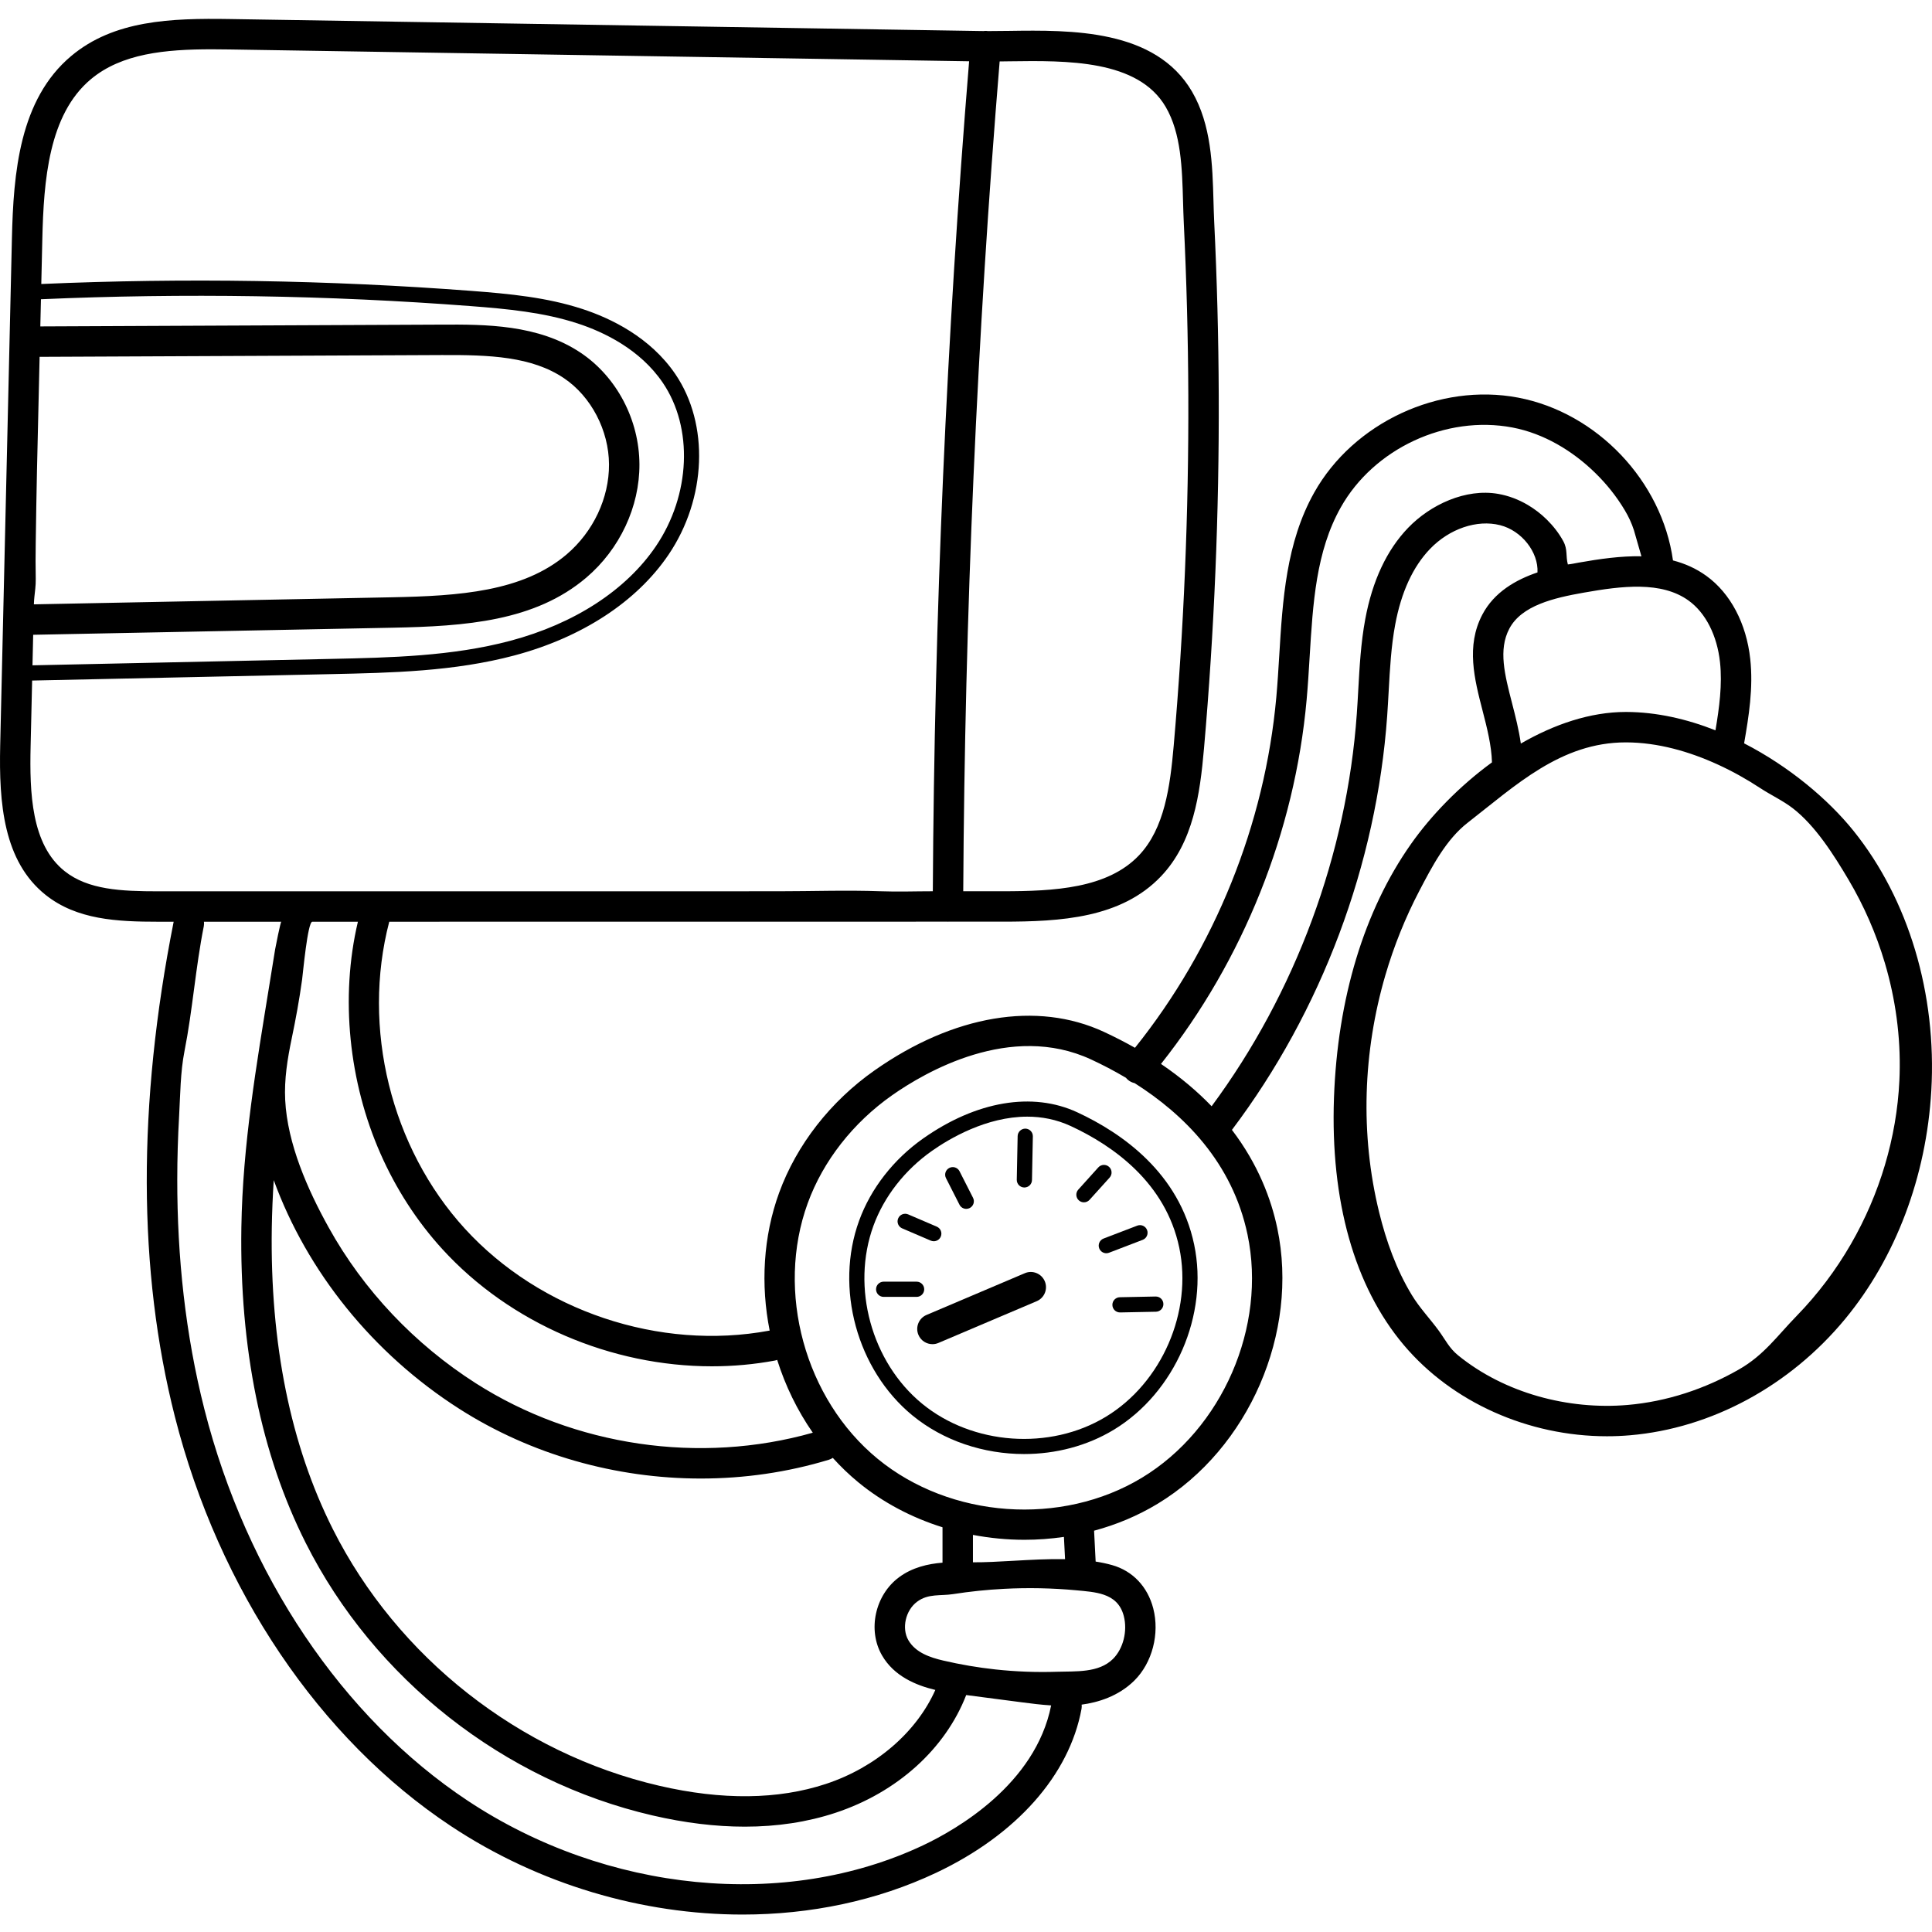 <svg xmlns="http://www.w3.org/2000/svg" height="512pt" version="1.1" viewBox="0 -5 512.003 512" width="512pt">
<g id="surface1">
<path d="M 285.484 289.77 C 273.637 284.273 258.773 286.789 244.703 296.668 C 236.836 302.188 230.789 309.938 227.68 318.48 C 221.176 336.328 227.109 358.035 241.789 370.09 C 250.035 376.863 260.73 380.336 271.398 380.336 C 279.727 380.336 288.039 378.219 295.16 373.906 C 311.402 364.059 320.367 343.418 316.465 324.824 C 312.496 305.887 297.426 295.309 285.484 289.77 Z M 293.066 370.457 C 278.242 379.449 257.75 377.984 244.348 366.977 C 230.949 355.969 225.531 336.156 231.465 319.859 C 234.297 312.082 239.82 305.02 247.02 299.965 C 251.531 296.797 261.367 290.926 272.234 290.926 C 276.02 290.926 279.934 291.637 283.785 293.426 C 294.891 298.578 308.895 308.352 312.52 325.652 C 316.082 342.625 307.898 361.469 293.066 370.457 Z M 293.066 370.457 " style=" stroke:none;fill-rule:nonzero;fill:rgb(0%,0%,0%);fill-opacity:1;" />
<path d="M 491.219 215.199 C 484.504 206.844 474.164 198.137 462.211 191.992 C 463.461 184.773 464.668 177.324 463.836 169.645 C 462.824 160.246 458.586 152.219 452.211 147.617 C 449.449 145.621 446.473 144.328 443.359 143.52 C 440.438 122.477 423.199 104.34 402.328 100.375 C 381.422 96.402 358.691 106.984 348.277 125.539 C 340.832 138.805 339.91 154.02 339.016 168.73 C 338.793 172.379 338.566 176.152 338.238 179.781 C 335.203 213.457 321.934 246.297 300.781 272.676 C 298.207 271.223 295.469 269.812 292.551 268.457 C 274.855 260.25 252.711 263.965 231.793 278.648 C 220.102 286.855 211.113 298.379 206.48 311.09 C 202.242 322.73 201.559 335.473 203.973 347.625 C 203.938 347.629 203.906 347.629 203.871 347.633 C 174.809 353.043 143.141 342.438 123.199 320.613 C 103.586 299.152 95.805 267.379 103.156 239.266 L 251.09 239.25 C 251.125 239.254 251.16 239.262 251.195 239.262 L 251.211 239.262 C 251.25 239.262 251.285 239.254 251.324 239.25 L 265.676 239.25 C 281.156 239.25 297.148 238.32 307.691 227.223 C 316.25 218.215 318.008 205.543 319.074 193.336 C 321.785 162.375 323.102 130.895 322.98 99.766 C 322.926 84.48 322.516 68.977 321.773 53.688 C 321.688 51.922 321.637 50.102 321.586 48.25 C 321.324 38.789 321.023 28.07 315.906 19.285 C 306.199 2.637 283.797 2.953 267.434 3.184 C 265.445 3.211 263.543 3.238 261.742 3.234 C 261.672 3.227 261.609 3.203 261.539 3.199 C 261.238 3.172 260.941 3.188 260.656 3.227 C 260.375 3.227 260.09 3.227 259.816 3.219 L 60.934 0.043 C 45.219 -0.207 30.168 0.355 18.859 9.848 C 5.137 21.367 3.555 40.867 3.156 58.238 L 0.051 192.547 C -0.301 207.867 0.914 223.273 12.113 232.18 C 20.348 238.727 30.953 239.27 42.012 239.27 L 46.023 239.27 C 36.41 287.629 36.52 331.766 46.352 370.453 C 58.008 416.305 84.676 455.848 119.512 478.941 C 142.848 494.41 170.227 502.379 196.797 502.379 C 214.762 502.379 232.355 498.738 248.086 491.309 C 269.359 481.254 283.406 465.41 286.621 447.832 C 286.688 447.465 286.684 447.102 286.652 446.746 C 290.863 446.184 296.359 444.594 300.629 440.355 C 305.363 435.652 307.367 427.969 305.621 421.23 C 304.129 415.473 300.156 411.297 294.73 409.77 C 293.324 409.371 291.859 409.066 290.359 408.832 L 289.945 400.652 C 295.863 399.062 301.562 396.684 306.82 393.496 C 330.977 378.855 344.301 348.164 338.504 320.523 C 336.887 312.805 333.449 303.582 326.477 294.434 C 350.215 262.965 364.816 224.07 367.617 184.758 C 367.77 182.59 367.891 180.422 368.012 178.254 C 368.348 172.109 368.672 166.301 369.738 160.551 C 371.336 151.941 374.441 145.184 378.973 140.469 C 384.133 135.105 391.418 132.633 397.527 134.172 C 403.316 135.629 407.73 141.375 407.453 146.695 C 401.77 148.625 395.965 151.895 392.824 157.902 C 388.48 166.211 390.73 174.938 392.91 183.375 C 394.078 187.895 395.266 192.559 395.391 197.035 C 386.727 203.355 379.215 211.152 373.906 218.703 C 361.508 236.328 354.461 259.578 353.52 285.938 C 352.547 313.27 358.934 335.906 371.984 351.406 C 384.828 366.648 405.047 375.625 425.867 375.625 C 427.902 375.625 429.945 375.539 431.984 375.363 C 453.531 373.523 474.293 362.305 488.949 344.582 C 502.387 328.324 510.512 306.816 511.82 284.02 C 513.289 258.395 505.781 233.309 491.219 215.199 Z M 100.82 300.703 C 104.898 309.957 110.422 318.586 117.246 326.055 C 135.25 345.758 162 357.086 188.664 357.086 C 194.258 357.086 199.848 356.586 205.348 355.562 C 205.562 355.523 205.762 355.457 205.961 355.383 C 208.125 362.254 211.305 368.793 215.398 374.684 C 185.504 383.145 152.258 378.297 126.055 361.555 C 109.953 351.266 96.367 337 87.094 320.277 C 81.512 310.219 76.168 298.129 75.578 286.5 C 75.301 281.031 76.184 275.594 77.297 270.258 C 78.395 265.004 79.328 259.902 80.062 254.594 C 80.27 253.117 81.523 239.27 82.77 239.27 L 94.848 239.27 C 90.082 259.406 92.504 281.84 100.82 300.703 Z M 233.758 433.719 C 236.926 439.188 242.695 441.617 247.875 442.855 C 242.902 454.023 232.121 463.387 218.867 467.762 C 206.203 471.941 191.348 472.105 174.723 468.25 C 137.664 459.66 105.328 434.246 88.223 400.27 C 77.004 377.984 71.555 351.117 72.027 320.41 C 72.094 316.184 72.277 311.965 72.543 307.75 C 81.367 331.949 98.773 353.695 121.715 368.352 C 140.742 380.512 163.234 386.828 185.734 386.828 C 197.207 386.828 208.676 385.188 219.691 381.84 C 220.062 381.727 220.391 381.551 220.699 381.352 C 222.793 383.668 225.047 385.84 227.469 387.832 C 234.043 393.23 241.672 397.207 249.777 399.746 L 249.777 409.125 C 245.887 409.438 241.777 410.383 238.262 412.984 C 231.883 417.703 229.859 427.008 233.758 433.719 Z M 264.918 11.281 C 265.781 11.27 266.652 11.258 267.547 11.246 C 282.723 11.039 301.605 10.77 308.938 23.352 C 313.02 30.355 313.277 39.566 313.523 48.477 C 313.578 50.387 313.633 52.262 313.719 54.082 C 314.457 69.25 314.859 84.633 314.918 99.797 C 315.035 130.684 313.73 161.922 311.043 192.637 C 310.098 203.422 308.609 214.551 301.844 221.672 C 293.504 230.453 279.402 231.191 265.676 231.191 L 255.27 231.191 C 255.68 158.086 258.922 84.148 264.918 11.281 Z M 9.344 151.059 C 9.43 150.199 9.492 149.332 9.473 148.438 C 9.406 145.262 9.422 142.082 9.469 138.906 C 9.566 132.547 9.652 126.184 9.797 119.824 C 10.031 109.734 10.266 99.652 10.496 89.566 L 117.043 89.09 C 129.727 89.027 140.914 89.457 149.465 95.227 C 156.668 100.086 161.348 109.051 161.395 118.07 C 161.438 126.984 157.234 135.902 150.16 141.926 C 138.555 151.801 121.652 152.934 103.895 153.285 L 8.98 155.156 C 9.012 153.75 9.207 152.41 9.344 151.059 Z M 8.793 163.223 L 104.051 161.348 C 123.328 160.965 141.758 159.664 155.383 148.07 C 164.25 140.523 169.512 129.293 169.457 118.031 C 169.398 106.246 163.465 94.949 153.977 88.543 C 142.668 80.914 128.438 80.973 117.008 81.027 L 10.684 81.504 L 10.852 74.301 C 48.664 72.645 86.93 73.234 124.648 76.109 C 134.504 76.859 144.086 77.777 153.062 80.707 C 160.039 82.984 169.617 87.562 175.641 96.418 C 183.762 108.355 183.016 126.168 173.832 139.738 C 165.941 151.391 152.242 160.293 135.262 164.812 C 119.805 168.926 103.461 169.277 87.656 169.617 L 8.609 171.316 Z M 42.008 231.207 C 32.07 231.207 23.34 230.805 17.133 225.867 C 8.266 218.816 7.828 205.066 8.113 192.73 L 8.516 175.352 L 87.742 173.648 C 103.785 173.301 120.371 172.945 136.297 168.707 C 154.219 163.941 168.734 154.457 177.168 142 C 187.262 127.098 188.004 107.422 178.977 94.148 C 172.312 84.355 161.887 79.348 154.312 76.875 C 144.914 73.805 135.062 72.859 124.957 72.09 C 87.164 69.211 48.832 68.609 10.941 70.262 L 11.215 58.426 C 11.578 42.816 12.895 25.383 24.043 16.023 C 32.215 9.164 43.762 8.062 56.168 8.062 C 57.703 8.062 59.25 8.082 60.809 8.105 C 67.355 8.211 73.906 8.316 80.457 8.418 L 127.133 9.164 C 145.57 9.461 164.008 9.754 182.445 10.047 L 228.004 10.777 C 237.633 10.93 247.242 11.082 256.828 11.238 C 250.852 84.125 247.617 158.074 247.207 231.191 C 242.504 231.191 238.02 231.363 233.352 231.191 C 224.336 230.863 215.242 231.195 206.223 231.195 C 190.105 231.195 173.992 231.199 157.875 231.199 L 103.961 231.203 C 89.348 231.203 74.734 231.203 60.121 231.207 C 54.086 231.207 48.047 231.207 42.008 231.207 Z M 244.641 484.02 C 208.148 501.258 160.785 496.625 123.965 472.219 C 90.777 450.219 65.336 412.402 54.168 368.469 C 49.117 348.59 46.957 328.047 46.977 307.559 C 46.98 301.969 47.148 296.379 47.465 290.797 C 47.781 285.16 47.797 279.117 48.891 273.57 C 51.051 262.648 51.82 251.41 54.012 240.449 C 54.09 240.051 54.09 239.656 54.051 239.27 C 54.051 239.27 74.543 239.27 74.543 239.27 C 74.352 239.27 73.008 245.996 72.914 246.578 C 72.422 249.629 71.93 252.68 71.434 255.73 C 67.961 277.211 64.301 298.422 63.965 320.285 C 63.473 352.305 69.211 380.434 81.02 403.895 C 99.191 439.984 133.539 466.98 172.902 476.105 C 181.477 478.094 189.648 479.086 197.383 479.086 C 205.957 479.086 213.984 477.863 221.395 475.418 C 237.766 470.016 250.535 458.449 256.055 444.207 L 270.672 446.113 C 273.254 446.453 275.887 446.789 278.566 446.953 C 274.402 467.883 253.5 479.832 244.641 484.02 Z M 292.516 417.617 C 294.992 418.469 296.984 420.051 297.816 423.258 C 298.852 427.25 297.672 431.93 294.949 434.637 C 291.18 438.379 285.086 437.875 280.102 438.035 C 274.664 438.211 269.215 438.008 263.805 437.422 C 259.152 436.918 254.527 436.129 249.969 435.066 C 246.5 434.258 242.645 432.969 240.73 429.672 C 238.895 426.512 239.98 421.738 243.059 419.461 C 246.039 417.254 249.203 417.988 252.613 417.453 C 257.062 416.758 261.543 416.293 266.039 416.059 C 272.434 415.723 278.852 415.852 285.227 416.445 C 287.715 416.68 290.309 416.859 292.516 417.617 Z M 257.84 409.027 L 257.84 401.766 C 262.336 402.617 266.914 403.062 271.492 403.062 C 274.996 403.062 278.492 402.801 281.953 402.297 L 282.254 408.191 C 277.742 408.109 273.062 408.371 268.461 408.633 C 264.66 408.852 261.066 409.047 257.84 409.027 Z M 330.609 322.18 C 335.727 346.586 323.965 373.68 302.641 386.605 C 281.312 399.531 251.852 397.422 232.586 381.598 C 213.312 365.773 205.523 337.281 214.059 313.852 C 218.129 302.676 226.074 292.52 236.426 285.25 C 245.176 279.105 267.836 265.883 289.16 275.773 C 292.133 277.152 295.254 278.766 298.395 280.629 C 298.559 280.832 298.742 281.023 298.953 281.199 C 299.469 281.633 300.066 281.906 300.688 282.039 C 313.715 290.289 326.598 303.039 330.609 322.18 Z M 404.848 128.793 C 402.449 127.383 399.82 126.375 397.078 125.891 C 388.422 124.359 379.051 128.758 373.16 134.887 C 367.516 140.754 363.699 148.898 361.809 159.082 C 360.645 165.344 360.297 171.684 359.957 177.812 C 359.84 179.938 359.723 182.066 359.57 184.188 C 356.926 221.379 343.285 258.184 321.094 288.168 C 317.383 284.312 312.957 280.531 307.676 276.953 C 329.461 249.477 343.121 215.422 346.266 180.504 C 346.605 176.758 346.84 172.926 347.062 169.219 C 347.938 154.777 348.766 141.137 355.305 129.488 C 364.074 113.863 383.219 104.949 400.82 108.293 C 409.133 109.875 416.742 114.453 422.746 120.32 C 425.758 123.258 428.414 126.574 430.57 130.191 C 431.605 131.922 432.387 133.609 433.004 135.492 C 433.191 136.078 434.996 142.422 434.996 142.422 C 429.523 142.305 423.84 143.133 418.273 144.117 C 417.352 144.281 416.426 144.496 415.5 144.582 C 414.898 142.32 415.496 140.633 414.289 138.418 C 413.145 136.309 411.629 134.379 409.922 132.695 C 408.406 131.199 406.695 129.879 404.848 128.793 Z M 399.969 161.641 C 403.207 155.441 411.844 153.445 419.68 152.062 C 429.805 150.27 440.293 148.961 447.496 154.156 C 452.016 157.418 455.055 163.383 455.824 170.512 C 456.461 176.406 455.629 182.531 454.621 188.543 C 447.039 185.543 439.02 183.703 430.996 183.676 L 430.859 183.676 C 421.406 183.676 411.836 186.969 403.039 192.051 C 402.52 188.391 401.609 184.836 400.715 181.363 C 398.754 173.766 397.059 167.203 399.969 161.641 Z M 503.422 279.68 C 503.406 280.238 503.383 280.793 503.359 281.348 C 502.645 296.551 498.109 311.52 490.516 324.691 C 486.539 331.586 481.715 338 476.16 343.703 C 470.988 349.012 467.5 354.098 460.914 357.879 C 451.859 363.082 441.719 366.441 431.297 367.332 C 415.609 368.668 398.734 364.199 386.418 354.184 C 384.035 352.246 383.043 350.043 381.289 347.641 C 378.941 344.43 376.234 341.637 374.152 338.203 C 370.051 331.441 367.355 323.895 365.48 316.234 C 360.43 295.625 361.195 273.719 367.156 253.383 C 369.414 245.68 372.422 238.191 376.141 231.078 C 379.496 224.668 383.215 217.488 388.941 213.039 C 401.609 203.199 413.605 191.738 430.859 191.738 L 430.969 191.738 C 439.363 191.766 447.637 194.137 455.227 197.605 C 459.145 199.398 462.918 201.508 466.516 203.875 C 469.27 205.684 472.508 207.191 475.078 209.172 C 481.121 213.82 486.035 221.645 489.871 228.113 C 493.969 235.031 497.211 242.457 499.5 250.164 C 502.336 259.719 503.707 269.715 503.422 279.68 Z M 503.422 279.68 " style=" stroke:none;fill-rule:nonzero;fill:rgb(0%,0%,0%);fill-opacity:1;" />
<path d="M 271.594 332.41 L 245.535 343.477 C 243.484 344.348 242.527 346.715 243.398 348.766 C 244.051 350.301 245.543 351.219 247.109 351.219 C 247.637 351.219 248.172 351.117 248.684 350.898 L 274.746 339.828 C 276.793 338.957 277.75 336.59 276.879 334.543 C 276.008 332.492 273.641 331.539 271.594 332.41 Z M 271.594 332.41 " style=" stroke:none;fill-rule:nonzero;fill:rgb(0%,0%,0%);fill-opacity:1;" />
<path d="M 271.434 309.699 C 271.449 309.699 271.461 309.699 271.473 309.699 C 272.566 309.699 273.469 308.824 273.488 307.727 L 273.715 296.266 L 273.719 296.152 C 273.742 295.039 272.855 294.121 271.742 294.098 C 270.66 294.082 269.711 294.961 269.688 296.074 L 269.457 307.645 C 269.438 308.758 270.32 309.68 271.434 309.699 Z M 271.434 309.699 " style=" stroke:none;fill-rule:nonzero;fill:rgb(0%,0%,0%);fill-opacity:1;" />
<path d="M 294.797 340.836 C 294.816 341.938 295.715 342.812 296.809 342.812 C 296.824 342.812 296.84 342.812 296.852 342.812 L 306.34 342.621 C 307.453 342.602 308.336 341.68 308.312 340.566 C 308.289 339.453 307.398 338.578 306.258 338.59 L 296.77 338.781 C 295.656 338.801 294.773 339.723 294.797 340.836 Z M 294.797 340.836 " style=" stroke:none;fill-rule:nonzero;fill:rgb(0%,0%,0%);fill-opacity:1;" />
<path d="M 244.926 336.672 C 244.926 335.559 244.023 334.656 242.91 334.656 L 234.18 334.656 C 233.066 334.656 232.164 335.559 232.164 336.672 C 232.164 337.785 233.066 338.688 234.18 338.688 L 242.91 338.688 C 244.023 338.688 244.926 337.785 244.926 336.672 Z M 244.926 336.672 " style=" stroke:none;fill-rule:nonzero;fill:rgb(0%,0%,0%);fill-opacity:1;" />
<path d="M 239.086 320.531 L 246.668 323.781 C 246.926 323.891 247.199 323.945 247.461 323.945 C 248.242 323.945 248.988 323.484 249.312 322.723 C 249.754 321.699 249.281 320.516 248.258 320.074 L 240.676 316.824 C 239.652 316.387 238.469 316.859 238.027 317.883 C 237.59 318.906 238.062 320.09 239.086 320.531 Z M 239.086 320.531 " style=" stroke:none;fill-rule:nonzero;fill:rgb(0%,0%,0%);fill-opacity:1;" />
<path d="M 254.277 314.262 C 254.633 314.961 255.34 315.363 256.074 315.363 C 256.383 315.363 256.691 315.293 256.984 315.145 C 257.977 314.637 258.375 313.422 257.867 312.434 L 254.289 305.395 C 253.789 304.402 252.574 304.008 251.582 304.512 C 250.586 305.016 250.191 306.23 250.699 307.223 Z M 254.277 314.262 " style=" stroke:none;fill-rule:nonzero;fill:rgb(0%,0%,0%);fill-opacity:1;" />
<path d="M 293.914 304.23 C 293.086 303.484 291.812 303.547 291.066 304.375 L 285.758 310.262 C 285.012 311.086 285.078 312.363 285.902 313.109 C 286.289 313.457 286.77 313.629 287.254 313.629 C 287.805 313.629 288.352 313.402 288.75 312.961 L 294.059 307.078 C 294.805 306.25 294.742 304.977 293.914 304.23 Z M 293.914 304.23 " style=" stroke:none;fill-rule:nonzero;fill:rgb(0%,0%,0%);fill-opacity:1;" />
<path d="M 291.305 325.824 C 291.613 326.629 292.375 327.121 293.188 327.121 C 293.426 327.121 293.672 327.078 293.91 326.988 L 302.828 323.57 C 303.867 323.172 304.387 322.008 303.988 320.969 C 303.59 319.926 302.422 319.41 301.387 319.809 L 292.469 323.223 C 291.426 323.621 290.906 324.785 291.305 325.824 Z M 291.305 325.824 " style=" stroke:none;fill-rule:nonzero;fill:rgb(0%,0%,0%);fill-opacity:1;" />
</g>
</svg>